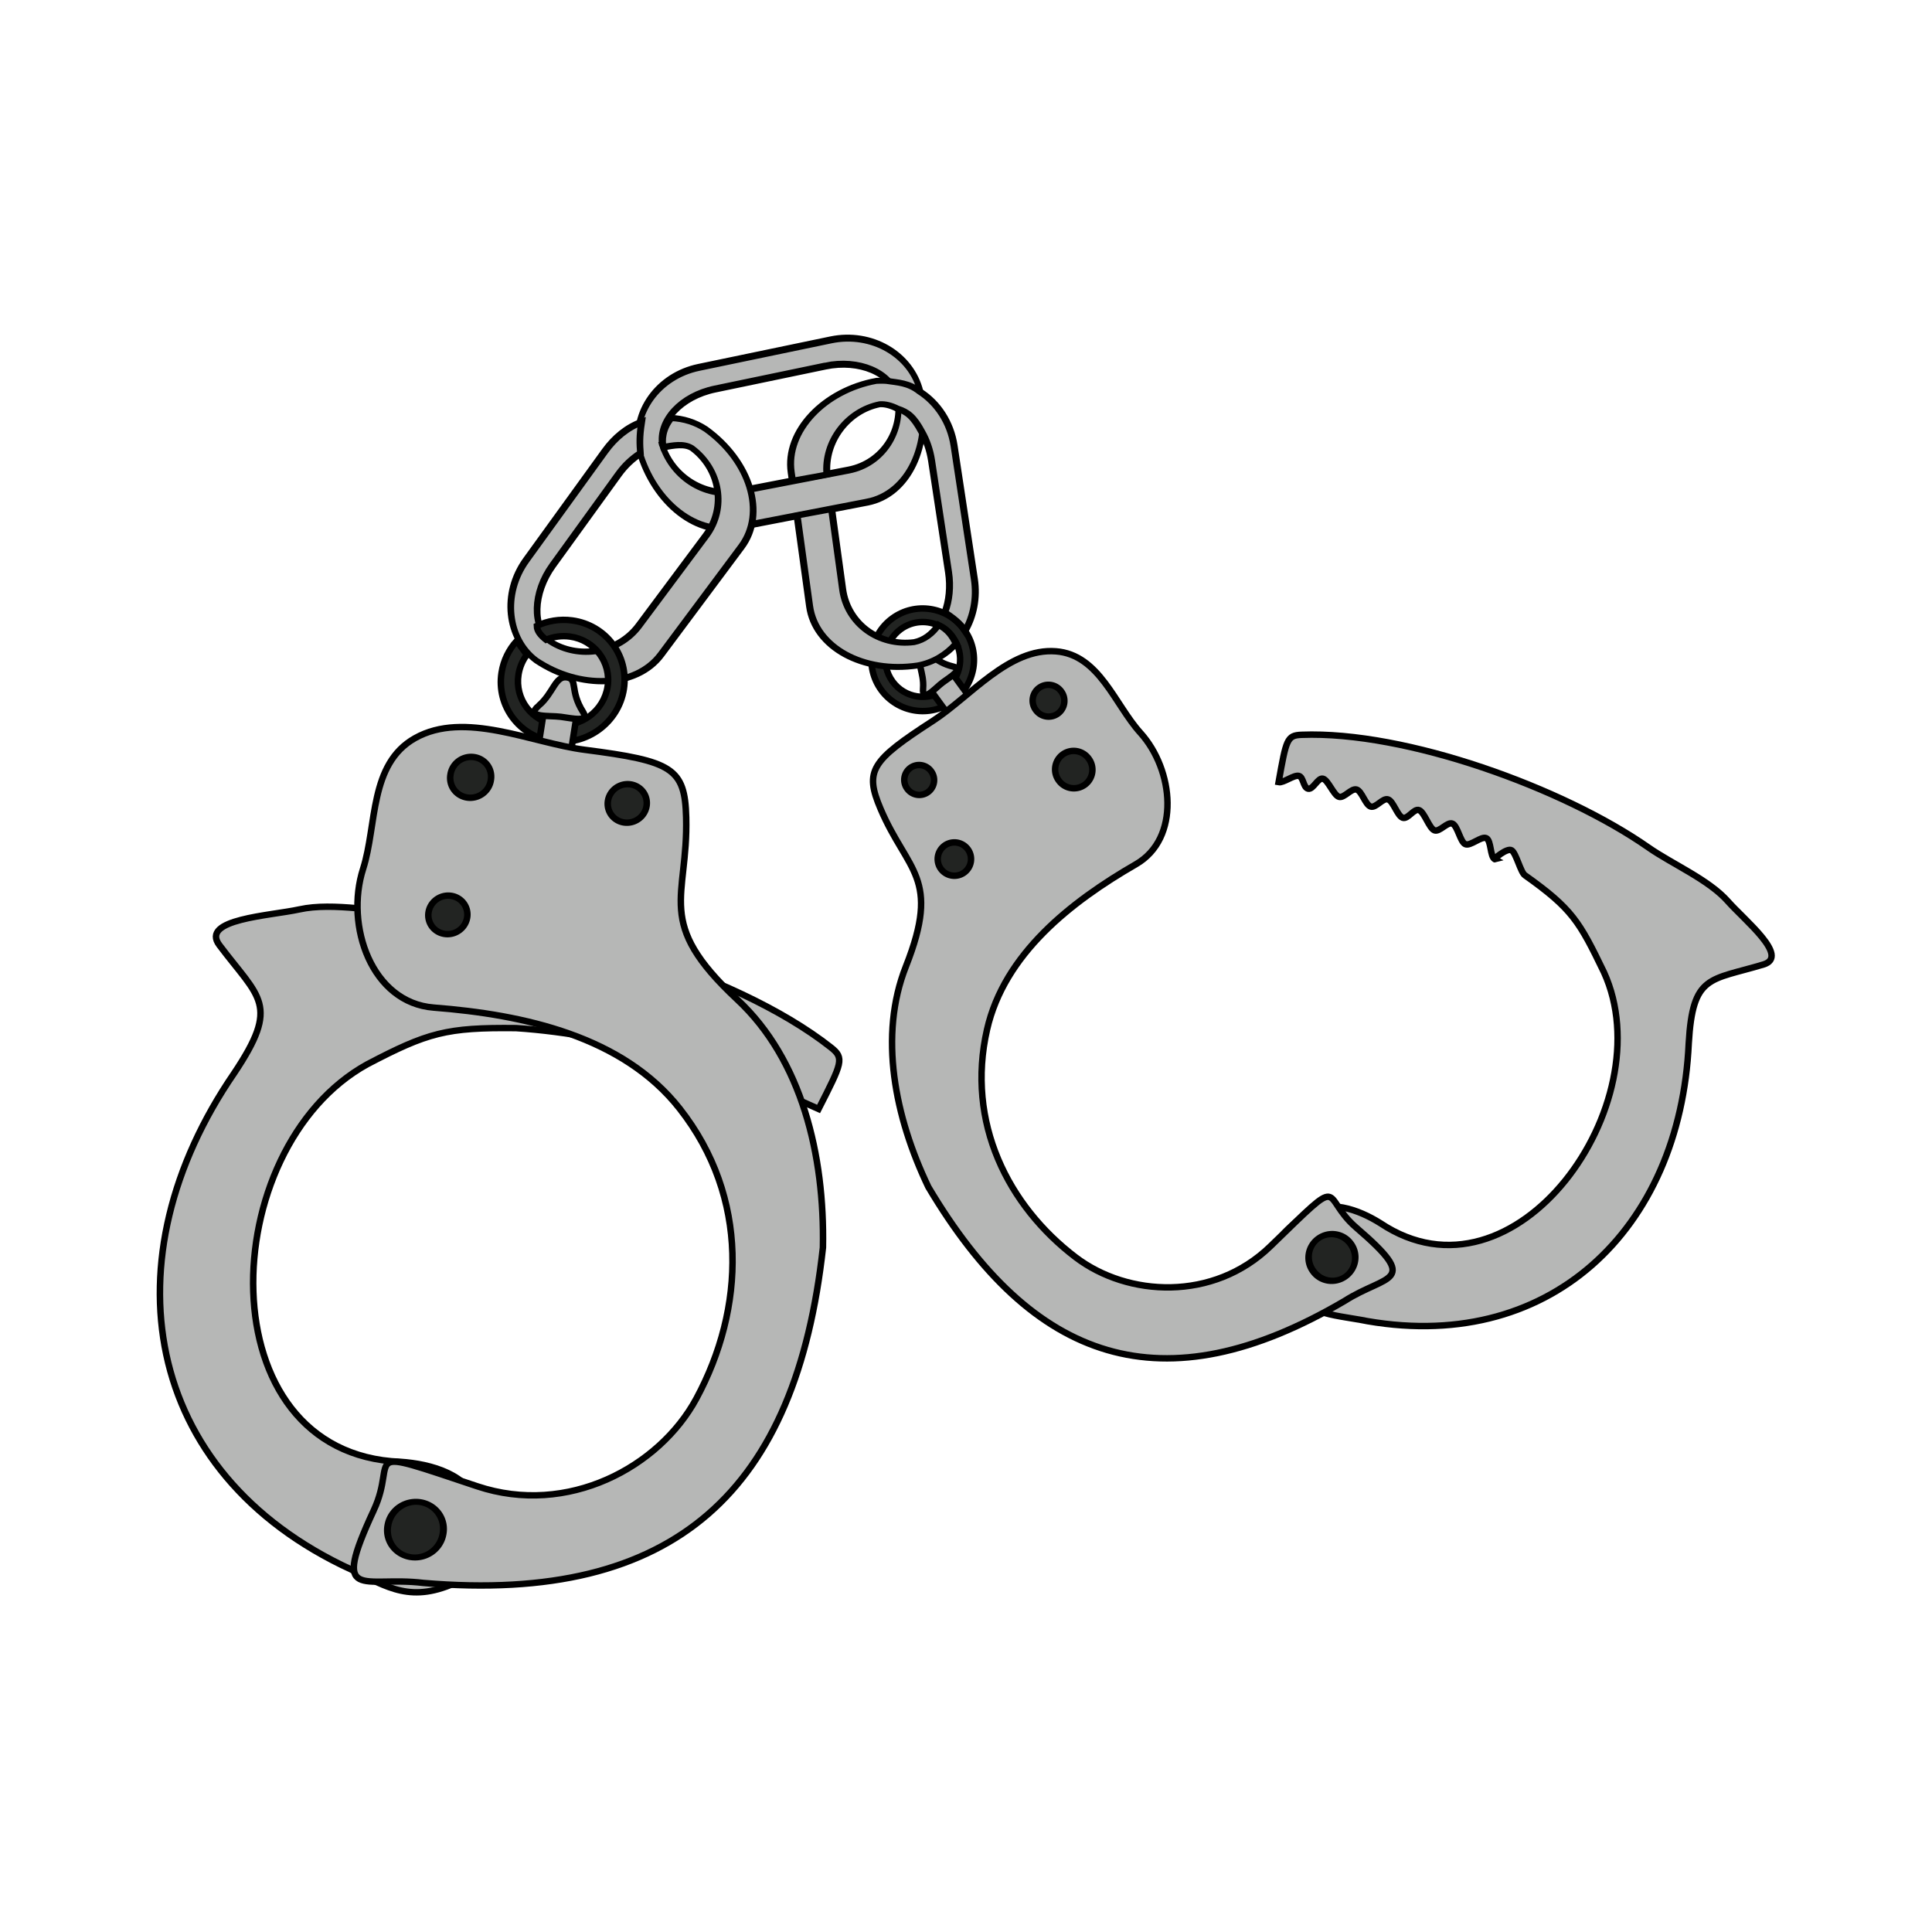 <svg:svg xmlns:dc="http://purl.org/dc/elements/1.1/" xmlns:ns1="http://sodipodi.sourceforge.net/DTD/sodipodi-0.dtd" xmlns:ns2="http://www.inkscape.org/namespaces/inkscape" xmlns:ns4="http://creativecommons.org/ns#" xmlns:rdf="http://www.w3.org/1999/02/22-rdf-syntax-ns#" xmlns:svg="http://www.w3.org/2000/svg" height="419.221" id="svg16017" version="1.1" viewBox="-34.233 -72.943 419.221 419.221" width="419.221" ns1:docname="New document 18" ns2:version="0.48.4 r9939">
  <ns1:namedview bordercolor="#666666" borderopacity="1.0" fit-margin-bottom="0" fit-margin-left="0" fit-margin-right="0" fit-margin-top="0" id="base" pagecolor="#ffffff" showgrid="false" ns2:current-layer="layer1" ns2:cx="150.37571" ns2:cy="199.46775" ns2:document-units="px" ns2:pageopacity="0.0" ns2:pageshadow="2" ns2:window-height="415" ns2:window-maximized="0" ns2:window-width="472" ns2:window-x="0" ns2:window-y="24" ns2:zoom="0.35" />
  <svg:g id="layer1" transform="translate(-224.62 -458.55)" ns2:groupmode="layer" ns2:label="Layer 1">
    <svg:g id="g15924" style="stroke-width:1.4" transform="translate(123.83 55.551)">
      <svg:g id="g4163" style="stroke-width:3.23" transform="matrix(-.35 .255 -.255 -.35 457.99 753.35)">
        <svg:g id="g4108" style="stroke-width:3.23">
          <svg:g id="g4100" style="stroke-width:3.23" transform="translate(2.525,-35.355)">
            <svg:path d="m-26.544 792.5c-14.194 0-25.719 11.52-25.719 25.72 0 14.19 11.525 25.72 25.719 25.72s25.688-11.53 25.688-25.72c-0-14.2-11.494-25.72-25.688-25.72zm-0.156 7.09c10.348 0 18.75 8.4 18.75 18.75-0 10.35-8.402 18.75-18.75 18.75-7.323 0-13.656-4.207-16.733-10.334-1.271-2.531-1.986-5.39-1.986-8.416 0-10.35 8.371-18.75 18.719-18.75z" id="path3985" style="stroke:#000000;stroke-width:3.23;fill:#222422" ns1:nodetypes="ssscsscssss" ns2:connector-curvature="0" />
          </svg:g>
          <svg:g id="g4042" style="stroke:#000000;stroke-width:3.23" transform="translate(-42.932,-10.354)">
            <svg:rect height="16.289" id="rect3863" style="stroke-width:3.23;fill:#b6b7b6" width="13.763" x="10.926" y="763.02" />
            <svg:path d="m27.152 781.56c-5.221 6.06-4.837 13.36-9.683 13.36-4.847 0-1.895-5.25-8.95-13.5-3.42-4 3.99-3.28 8.837-3.28 4.846 0 14.995-2.61 9.796 3.42z" id="path3865" style="stroke-width:3.23;fill:#b6b7b6" ns2:connector-curvature="0" />
          </svg:g>
        </svg:g>
        <svg:path d="m-5.94 387.02c-65.863-71.23-156.75-58.42-215.14 14.45-22.02 26.82-26.91 19.23-53.58 9.9-13.05-4.56-5.36 23.55-4.21 36.03 1.34 14.43 11.6 31.61 16.31 45.32 16.84 49.04 63.84 118.85 107.24 147.98 6.08 4.07 7.59 2.6 23.26-12.42-1.65-1.79-8.32-1.49-9.99-3.38s1.65-5.98-0.03-7.96c-1.69-1.99-7.3 1.7-8.98-0.37s0.56-9.9-1.12-12.04c-1.67-2.15-7.63-0.04-9.29-2.26-1.67-2.21 0.97-8.75-0.67-11.02-1.64-2.28-7.55 0.06-9.16-2.27-1.61-2.32 1.08-9.32-0.49-11.69s-7.4 0.59-8.93-1.82c-1.52-2.4 1.27-10.18-0.2-12.62s-7.91-0.24-9.32-2.7c-1.4-2.46 2.23-9.56 0.89-12.03-1.33-2.47-9.06-1.37-10.31-3.85-1.26-2.47 3.96-8.51 2.79-10.98 0.98 0.39-8.36 1.14-9.43-1.32s2.91-11.69 1.94-14.13c-9.24-27.51-8.42-34.75-3.36-62.57 14.48-70.73 136.49-111.91 164.57-35.65 4.707 11.77 13.9 25.93 28.219 25.58 16.285-0.39 25.321-1.98 27.477-17.15 3.047-21.44-6.565-28.72-18.486-41.03z" id="path2593" style="fill-rule:evenodd;stroke:#000000;stroke-width:3.23;fill:#b6b7b6" ns2:connector-curvature="0" />
        <svg:path d="m-32.07 424.95c5.617 23.9-13.345 25.35 40.276 17.79 39.402-5.56 72.72 21.63 82.111 53 12.193 40.75 4.711 87.02-31.327 118.41-29.296 25.51-71.571 26.99-109.06 22.99-25.699-2.74-43.207 26.99-40.568 51.94 2.021 19.1-6.387 43.76 10.167 57.91 17.927 15.33 47.966 6.9 70.286 8.12 36.814 2.03 42.52 0.08 47.201-20.18 7.753-33.55-4.468-45.51 36.281-71.33 31.463-19.94 48.853-57.6 55.943-95.89 9.56-102-29.576-158.57-134.89-168.99-25.249-1.54-36.301-15.8-26.42 26.23z" id="path2511" style="fill-rule:evenodd;stroke:#000000;stroke-width:3.23;fill:#b6b7b6" ns2:connector-curvature="0" />
        <svg:path d="m53.538 431.62a10.102 11.617 0 1 1 -20.203 0 10.102 11.617 0 1 1 20.203 0z" id="path2649" style="stroke:#000000;stroke-width:3.012;fill:#222422" transform="matrix(1.15,0,0,1,-63.36,-11.565)" ns2:connector-curvature="0" />
        <svg:path d="m20.275 735.22a7.421 7.421 0 1 1 -14.841 0 7.421 7.421 0 1 1 14.841 0z" id="path3475" style="stroke:#000000;stroke-width:3.23;fill:#222422" ns2:connector-curvature="0" />
        <svg:path d="m-55.013 729.16a7.895 7.895 0 1 1 -15.789 0 7.895 7.895 0 1 1 15.789 0z" id="path3477" style="stroke:#000000;stroke-width:3.23;fill:#222422" ns2:connector-curvature="0" />
        <svg:path d="m-43.523 693.81a9.286 9.286 0 1 1 -18.571 0 9.286 9.286 0 1 1 18.571 0z" id="path3479" style="stroke:#000000;stroke-width:3.23;fill:#222422" ns2:connector-curvature="0" />
        <svg:path d="m30.3 692.8a8.353 8.353 0 1 1 -16.706 0 8.353 8.353 0 1 1 16.706 0z" id="path3481" style="stroke:#000000;stroke-width:3.23;fill:#222422" ns2:connector-curvature="0" />
      </svg:g>
      <svg:g id="g15916" style="stroke-width:1.4">
        <svg:g id="g4263" style="stroke:#000000;stroke-width:4.312;fill:#4d4f4d" transform="matrix(-.293 .061 .076 .344 216.36 122.05)">
          <svg:path d="m111.66 815.78h81.72c25.07 0 45.35 12.15 46.21 27.47l0.081-2.684c-1.046 21.925-21.481 39.551-46.559 39.856l-81.748 0.994c-25.084 0.3-45.227-16.83-45.911-38.45 0.848-15.04 21.132-27.19 46.211-27.19zm-8.482 87.319 97.784-1.189c30.23-0.367 54.868-27.671 55.846-61.552l-0.09 2.89c-0.69-23.68-25.09-42.56-55.31-42.56h-97.75c-30.224 0-54.623 18.88-55.308 42.381 0.413 33.686 24.591 60.396 54.826 60.028z" id="path4265" style="stroke:#000000;stroke-width:4.312;fill:#b6b7b6" ns1:nodetypes="ssccsscsssccsscs" ns2:connector-curvature="0" />
        </svg:g>
        <svg:g id="g4283" style="stroke-width:4.312;fill:#4d4f4d" transform="matrix(-.045 -.296 -.348 .056 561.29 441.57)">
          <svg:path d="m59.693 817.77c-6.864 7.085-11.016 15.896-11.261 25.498 0.494 33.879 24.673 60.588 54.907 60.221l66.239-0.78 0.593-21.615-58.646 0.712c-25.088 0.305-45.231-16.828-45.996-38.643 0.311-6.165 3.819-11.825 9.548-16.379-4.783-5.751-10.063-7.541-15.384-9.015zm23.576 3.968c7.82-3.74 17.671-5.96 28.391-5.96h81.72c7.833 0 15.198 1.186 21.65 3.284 12.075 3.611 16.095 7.004 19.534 12.735 3.08 3.653 4.78 7.069 5.147 10.304-0.897 20.152-20.147 37.34-44.187 38.634l-0.49 21.591 6.088-0.029c30.235-0.145 54.868-27.67 55.721-60.299-0.206-1.56-0.488-3.598-1.208-6.25-2.467-6.577-3.887-13.289-11.475-19.205-10.13-9.69-25.49-15.85-42.75-15.85h-97.75c-13.788 0-26.364 3.929-36.022 10.452 3.911 1.592 7.957 3.386 15.631 10.593z" id="path4285" style="stroke:#000000;stroke-width:4.312;fill:#b6b7b6" ns1:nodetypes="ccsccsccccsscccccscccsscc" ns2:connector-curvature="0" />
        </svg:g>
        <svg:g id="g3975" style="stroke:#000000;stroke-width:4.312" transform="matrix(-.175 .242 .288 .204 -14.618 239.51)">
          <svg:path d="m201.41 800.69h-97.75c-12.184 0-23.438 2.559-32.558 7.773 9.899 4.27 14.029 7.135 19.021 10.686 6.489-2.13 13.647-3.37 21.537-3.37h81.72c25.07 0 45.35 12.15 46.19 26.131-1.067 20.586-21.502 38.212-46.581 38.517l-81.748 0.994c-25.088 0.305-45.231-16.828-45.853-38.452 0.385-5.686 6.098-10.162 11.46-14.636-3.575-3.504-10.786-7.231-20.522-6.708-4.867 6.319-7.75 13.703-8.035 21.447 0.352 33.688 24.529 60.398 54.764 60.03l97.784-1.189c30.24-0.36 54.88-27.67 55.87-60.1-0.67-22.24-25.07-41.12-55.29-41.12z" id="path3977" style="stroke:#000000;stroke-width:4.312;fill:#b6b7b6" ns1:nodetypes="ssccsscssccccsscs" ns2:connector-curvature="0" />
        </svg:g>
      </svg:g>
      <svg:g id="g4138" style="stroke-width:2.701" transform="matrix(-.516 -.07 .08 -.51 286.41 892.12)">
        <svg:g id="g4116" style="stroke-width:2.701" transform="translate(332.86,-12.857)">
          <svg:g id="g4118" style="stroke-width:2.701" transform="translate(2.525,-35.355)">
            <svg:path d="m-5.048 832.3c2.651-4.04 4.192-8.88 4.192-14.08-0-14.2-11.494-25.72-25.688-25.72s-25.719 11.52-25.719 25.72c0 14.19 11.525 25.72 25.719 25.72 5.24 0 10.113-1.572 14.174-4.268-0.369-2.125-2.215-3.785-4.701-5.243-2.815 1.69-6.11 2.661-9.629 2.661-10.348 0-18.719-8.4-18.719-18.75s8.371-18.75 18.719-18.75 18.75 8.4 18.75 18.75c-0 3.16-0.783 6.138-2.166 8.751z" id="path4120" style="stroke:#000000;stroke-width:2.701;fill:#222422" ns1:nodetypes="ccsssccsssccc" ns2:connector-curvature="0" />
          </svg:g>
          <svg:g id="g4124" style="stroke:#000000;stroke-width:2.701" transform="translate(-42.932,-10.354)">
            <svg:rect height="16.289" id="rect4126" style="stroke-width:2.701;fill:#b6b7b6" width="13.763" x="10.926" y="763.02" />
            <svg:path d="m27.152 781.56c-5.221 6.06-4.837 13.36-9.683 13.36-4.847 0-1.895-5.25-8.95-13.5-3.42-4 3.99-3.28 8.837-3.28 4.846 0 14.995-2.61 9.796 3.42z" id="path4128" style="stroke-width:2.701;fill:#b6b7b6" ns2:connector-curvature="0" />
          </svg:g>
        </svg:g>
        <svg:g id="g3795" style="stroke-width:2.701" transform="translate(-384.29,312.86)">
          <svg:g id="g3552" style="stroke-width:2.701" transform="translate(-154.6,-208.23)">
            <svg:path d="m877.37 283.2c92.75 28.44 120.63 115.89 80.31 200.11-14.61 31.48-5.65 32.59 14.32 52.57 9.78 9.79-18.88 15.05-30.63 19.42-13.58 5.06-33.52 3.26-47.91 4.97-51.49 6.1-134.78-5.96-179.85-32.43-6.31-3.71-5.64-5.7 1.09-26.34 37.31 11.41 87.92 19.53 129.77 16.58 28.79-3.62 36.07-6.84 58.94-23.46 57.45-43.73 41.62-171.54-39.27-163.75-12.64 0.86-29.39-1.28-35.29-14.33-6.71-14.84-9.2-23.67 3.53-32.19 17.99-12.05 28.73-6.55 44.99-1.15z" id="path3503" style="fill-rule:evenodd;stroke:#000000;stroke-width:2.701;fill:#b6b7b6" ns2:connector-curvature="0" />
            <svg:path d="m871.94 309.17c-6.75 23.6 12.12 25.96-41.08 15.84-39.09-7.44-73.67 18.11-84.56 49-14.14 40.11-8.88 86.69 25.61 119.77 28.03 26.89 70.19 30.39 107.83 28.2 25.8-1.5 41.86 29.04 38.02 53.83-2.93 18.98 4.28 44.02-12.93 57.36-18.64 14.45-48.24 4.58-70.6 4.74-36.86 0.25-42.47-1.97-46.17-22.43-6.14-33.88 6.64-45.24-32.82-72.99-30.47-21.43-46.03-59.88-51.28-98.47-4.65-102.34 37.16-156.97 142.85-162.31 25.3-0.33 37.02-14.05 25.13 27.46z" id="path3507" style="fill-rule:evenodd;stroke:#000000;stroke-width:2.701;fill:#b6b7b6" ns2:connector-curvature="0" />
            <svg:path d="m53.538 431.62a10.102 11.617 0 1 1 -20.203 0 10.102 11.617 0 1 1 20.203 0z" id="path3511" style="stroke:#000000;stroke-width:2.519;fill:#222422" transform="matrix(-1.149 -.055 -.048 .999 924.15 -125.34)" ns2:connector-curvature="0" />
          </svg:g>
          <svg:g id="g3775" style="stroke-width:2.701">
            <svg:path d="m733.41 353.17a8.119 8.119 0 1 1 -16.238 0 8.119 8.119 0 1 1 16.238 0z" id="path3680" style="stroke:#000000;stroke-width:2.701;fill:#222422" ns2:connector-curvature="0" />
            <svg:path d="m733.27 411.76a8.488 8.487 0 1 1 -16.974 0 8.488 8.487 0 1 1 16.974 0z" id="path3749" style="stroke:#000000;stroke-width:2.701;fill:#222422" ns2:connector-curvature="0" />
            <svg:path d="m666.74 409.74a8.119 8.119 0 1 1 -16.238 0 8.119 8.119 0 1 1 16.238 0z" id="path3751" style="stroke:#000000;stroke-width:2.701;fill:#222422" ns2:connector-curvature="0" />
          </svg:g>
        </svg:g>
      </svg:g>
    </svg:g>
  </svg:g>
</svg:svg>